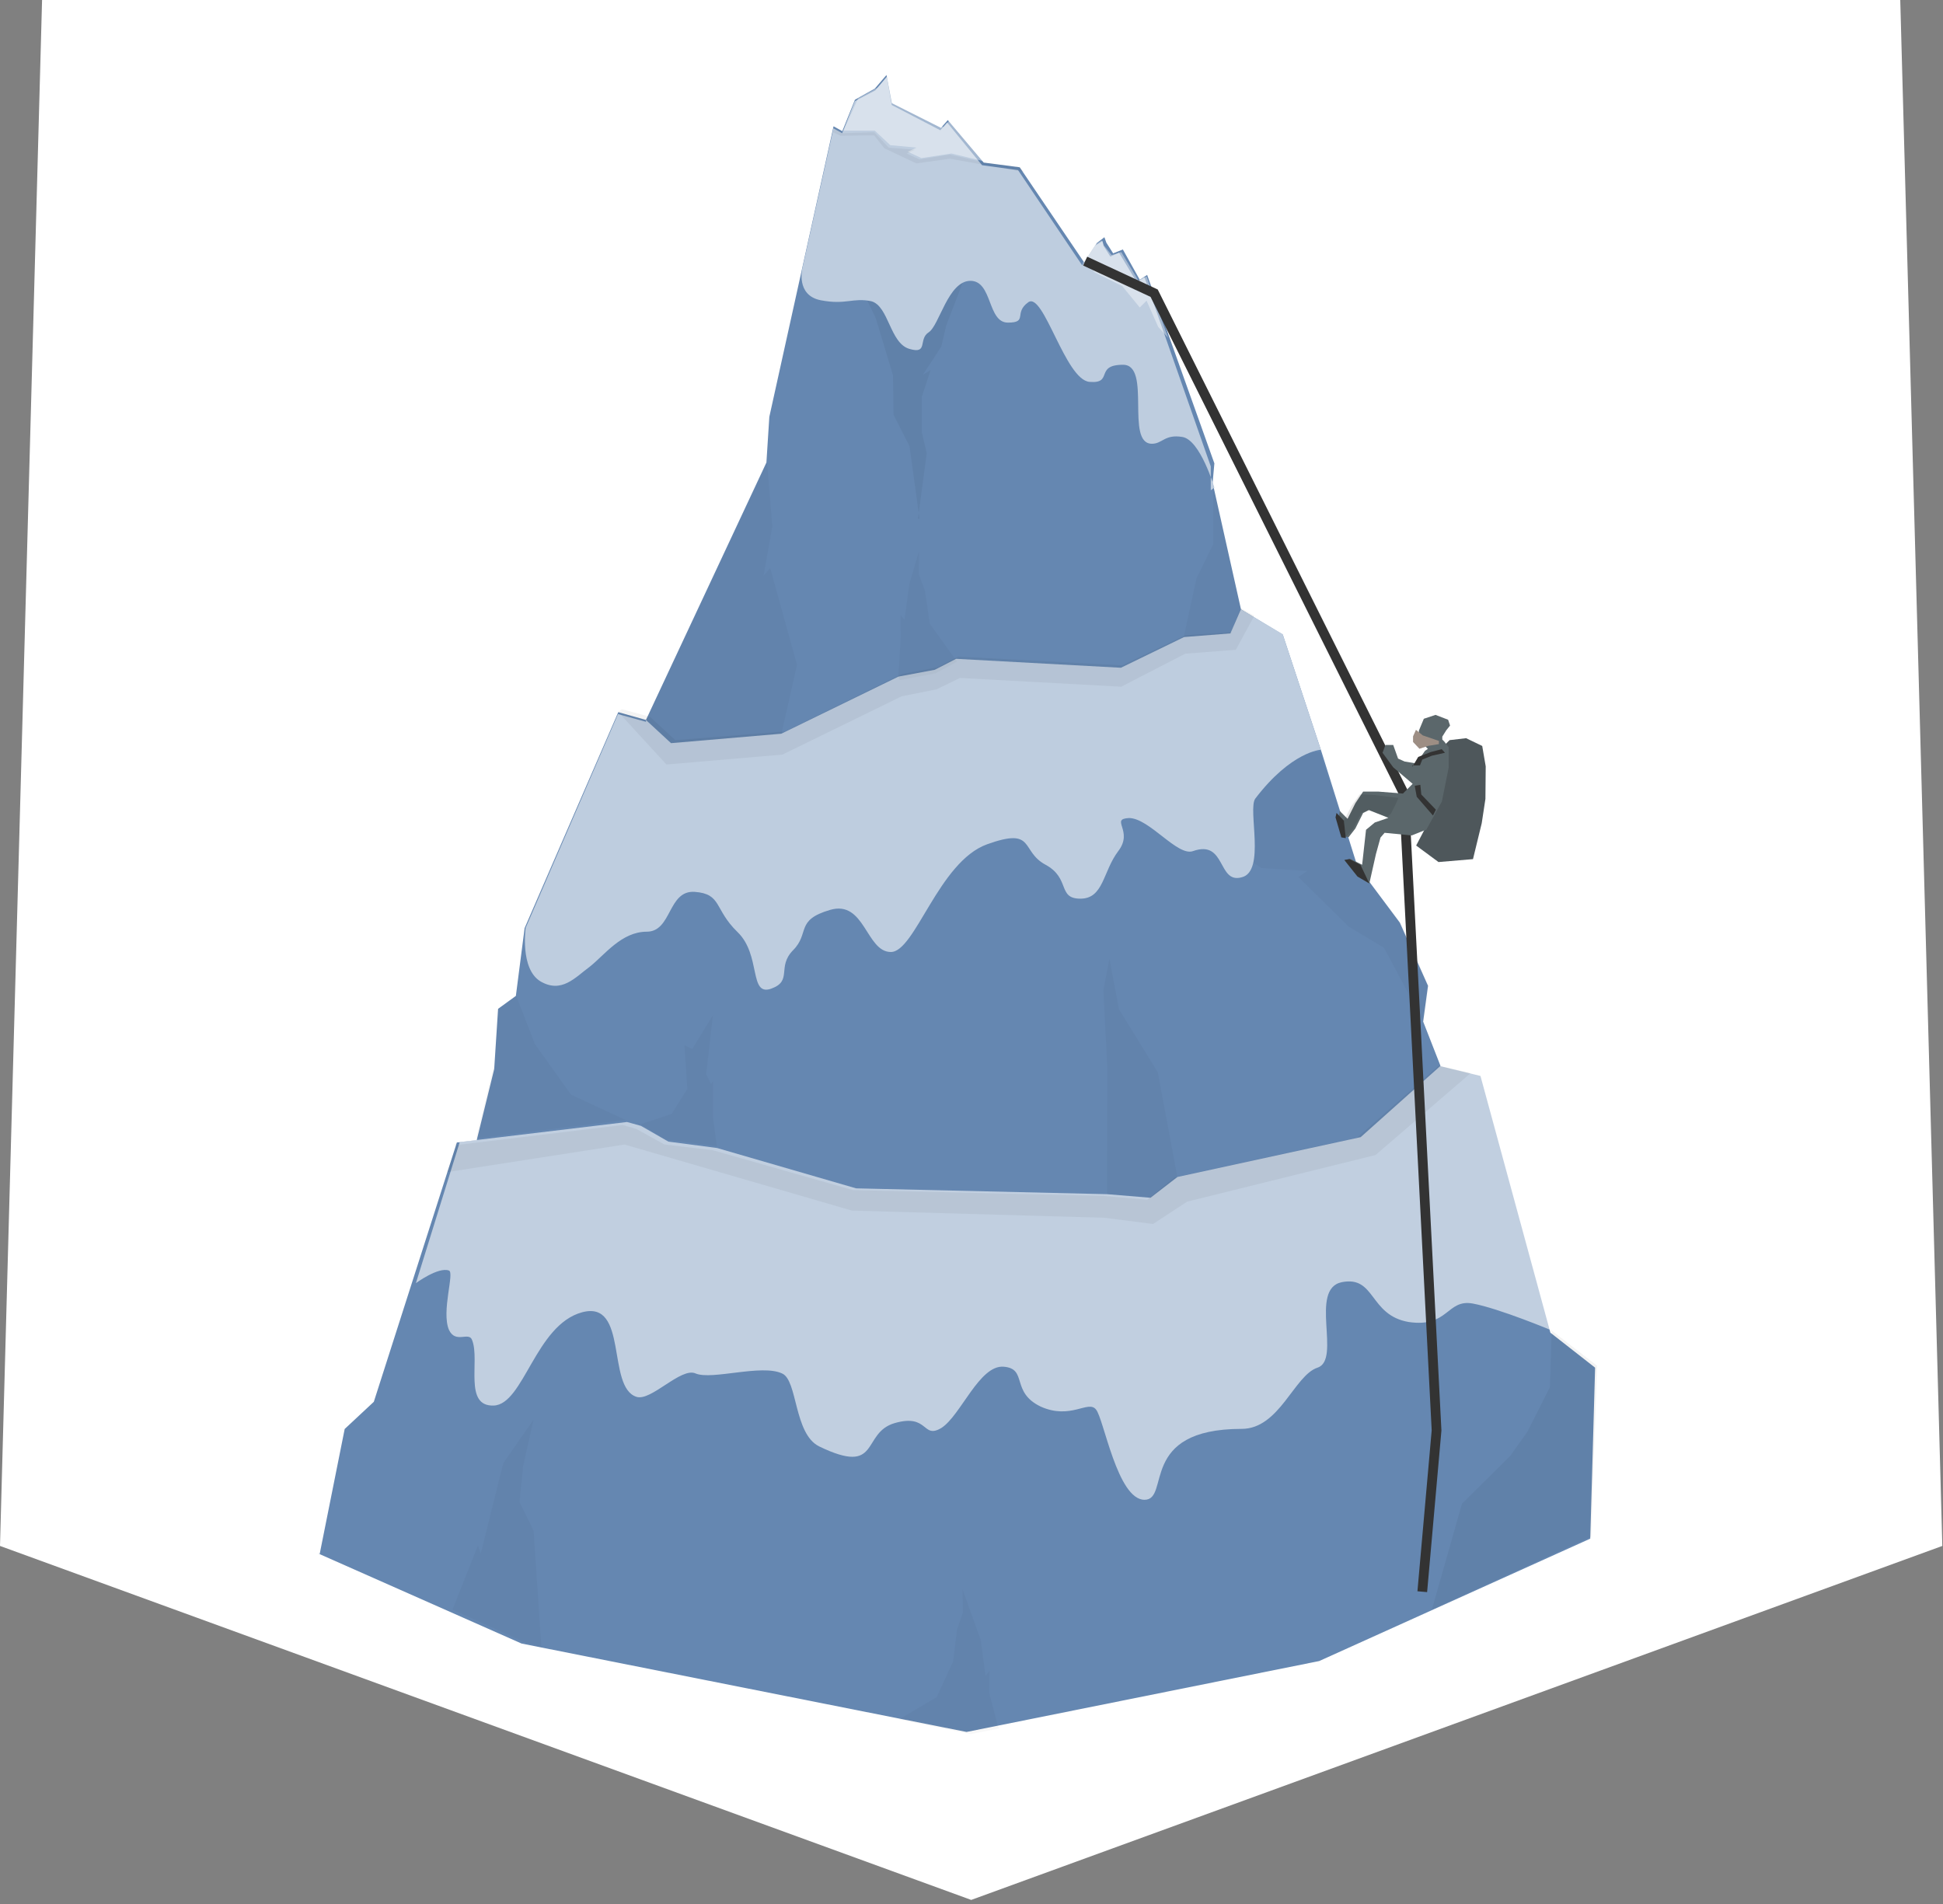 <svg xmlns="http://www.w3.org/2000/svg" viewBox="0 0 200 196" xmlns:xlink="http://www.w3.org/1999/xlink"><rect x="0" y="0" width="200" height="196" fill="#808080" stroke="none"/><defs><path id="path-1" d="M53.98 6.1h3.23l1.6 1.5 2.7.25-.9.42 1.4.66 3.1-.47 3.6.86L65 4.94l-.7.8-5.04-2.52-.6-2.9-1.16 1.36-2 1.1L54 6.1z"/><path id="path-2" d="M78.83 19.55l1.03 1.16 2.83 1.4 1.8 2.2.7-.7 1.2 2.7 1 1.1-2.2-6.3-.8.5-1.8-3-1 .3-.8-1-.2-.5-.8.5-1.3 2z"/></defs><g id="Page-2" fill="none" fill-rule="evenodd"><g id="CS---case-study---mobile"><g id="Group-Copy"><path id="Rectangle-3-Copy-8" fill="#FFF" d="M195.6 0H4.33L0 159.14l99.97 36.44 99.96-36.44L195.6 0z"/><g id="Group-+-Group"><g id="Group"><path id="Path-254-Copy-2" fill="#6587B1" d="M32.9 160l2.58-12.9 3-2.8 8.55-26.7 2.04-.23 1.8-7.32.4-6.2 1.83-1.33.9-6.98 9.64-22.23 2.85.8 12.4-26.5.3-4.7L85.8 13l.9.5 1.3-3.23 2.05-1.15 1.2-1.4.55 2.9 5.06 2.54.7-.8 3.7 4.38 3.7.48 6.64 9.8 1.3-2 .78-.6.2.56.7 1.1 1-.4 1.74 3.12.76-.5L125 47.7l-.18 2 2.92 13.03 4.3 2.6 4 12.1 3.65 11.65 4.4 5.9 2.9 6.5-.5 3.68 1.8 4.6 4.1 1 7.2 26.43 4.6 3.6-.5 17.6-27.9 12.6-36.3 7.3-45.8-9.1-21-9.3z"/><path id="Path-1859-Copy-2" fill="#000" fill-opacity=".03" d="M102.73 177.75l-.9-3.47.02-2.27-.4.5-.5-3.7-1.87-5.2.03 2.4-.6 1.7-.4 3.3-1.7 3.7-3.9 2.3 7.4 1.5 3-.6z"/><path id="Path-1896" fill="#000" fill-opacity=".05" d="M94.65 53.4l-1.03-7.47-1.64-3.23-.06-4.07-1.78-5.9-1.55-3.18 11.4-2.8-2.6 6.78-.5 2.15-1.9 2.9.8-.48-.9 2.72v3.7l.5 2.14-.9 6.75z"/><path id="Path-254-Copy-3" fill="#BECDDF" d="M125 50.2s-1.45-4.93-3.3-5.22c-1.82-.3-2.04.7-3.13.7-2.78 0 0-8.13-2.97-8.13-2.96 0-.96 1.97-3.45 1.76-2.5-.2-4.73-9.3-6.3-8.2-1.55 1.1 0 2.1-2.1 2.1-2.13 0-1.57-4.3-3.86-4.3-2.3 0-3.2 4.6-4.3 5.3-1.1.7 0 2.3-2 1.7-2-.6-2.1-4.4-3.9-4.9-1.9-.4-2.6.4-5.2-.1s-1.9-3.3-1.9-3.3l3.2-14.4.9.5 1.3-3.3 2.1-1.1 1.2-1.4.5 2.9 5 2.6.7-.8 3.6 4.4 3.7.5 6.6 9.8 1.3-2 .8-.5.1.5.7 1.1.9-.4 1.8 3 .8-.5 6.84 19.5v2.46z"/><path id="Path-1863-Copy" fill="#000" fill-opacity=".03" d="M123.6 85.4l6.26 3.96 4.7.3-.92.62 5.2 5.12 3.62 2.17 4.07 7.64.53-3.7-2.86-6.5-4.5-5.8-3.8-11.8s-6.1 0-8.1 1.7c-.3.3-.2 1-.2 1l-4.1 5.6z"/><path id="Path-256-Copy" fill="#BECDDF" d="M66.47 74.1l2.6 2.4 11.35-.97 12.06-5.88 3.74-.7 2.2-1.13 16.96.92 6.5-3.16 4.77-.38 1.08-2.47 4.3 2.55 3.93 11.9s-3.04.16-6.75 5.03c-.8 1.1 1.1 7.5-1.4 8.1-2.5.7-1.6-3.9-5-2.7-1.6.6-4.5-3.4-6.6-3.4-2 .1.5 1.3-1.1 3.4-1.6 2.1-1.5 4.9-3.9 4.9s-1-2.1-3.6-3.5-1-3.9-6-2.1S94.2 98 91.7 98c-2.56 0-2.67-5.4-6.27-4.33-3.6 1.05-2.05 2.4-3.8 4.15-1.7 1.74 0 3.15-2.26 3.96-2.3.8-1-3.46-3.45-5.83-2.43-2.35-1.6-3.93-4.4-4.14-2.8-.2-2.34 4.1-4.95 4.1-2.6 0-4.34 2.4-5.86 3.6-1.5 1.1-2.9 2.8-5.1 1.5-2.1-1.3-1.5-5.5-1.5-5.5l9.5-22 2.9.8z"/><path id="Path-257-Copy" fill="#FFF" fill-opacity=".6" d="M47.02 117.6l17.52-2.1 1.44.4 2.82 1.62 5.02.66 14.3 4.15 25.82.6 4.48.37 2.78-2.14 18.86-4.1 8.25-7.37 4.2 1 7.3 26.3s-5.5-2.3-8.2-2.8c-2.7-.5-2.5 2.5-6.6 1.9-4.1-.7-3.4-4.8-6.9-4.1-3.4.7 0 8-2.5 8.8-2.4.8-3.9 6.3-7.8 6.3-10.7 0-7.3 7.3-10 7.3-2.8 0-4.2-8.4-5-9.3-.8-1-2.6 1.1-5.7-.3-3.1-1.5-1.3-3.9-3.8-4.1-2.5-.2-4.4 5-6.4 6.3-2 1.2-1.3-1.5-4.8-.5s-1.4 5.5-7.8 2.4c-2.6-1.3-2.2-6.8-3.8-7.5-2.1-1-7.2.7-8.9 0-1.5-.7-4.6 2.9-6.1 2.4-3.1-1-.8-10-5.6-8.7-4.8 1.3-6 9.5-9.1 9.6-3.1.1-1.4-4.6-2.2-6.7-.3-1-1.7.4-2.4-1.1-.8-1.9.6-5.9 0-6.1-1.1-.4-3.4 1.3-3.4 1.3l4.6-14.8z"/><path id="Path-1856-Copy-2" fill="#000" fill-opacity=".03" d="M113.58 102.08l.4 7.84-.03 13 4.55.37 2.68-2.2-2-10.7-4-6.5-.98-5.2-.62 3.2z"/><path id="Path-1856-Copy-3" fill="#000" fill-opacity=".03" d="M127.7 62.7l-1 2.54-4.85.32 1.3-6 1.72-3.53v-6.16l2.84 12.82z"/><path id="Path-1857-Copy" fill="#000" fill-opacity=".03" d="M79.5 54.2l-.9 5.05.68-.78 2.76 9.97-1.6 7.08-11.34 1-2.6-2.43 12.46-26.5.54 6.6z"/><path id="Path-1859-Copy-3" fill="#000" fill-opacity=".03" d="M92.46 69.65l.26-4.08-.02-2.26.4.5.5-3.7 1-3.4-.02 2.4.63 1.7.5 3.4 2.8 3.9-2.2 1.2-3.7.7z"/><path id="Path-1860-Copy" fill="#000" fill-opacity=".05" d="M63.64 73.3l4.96 5.4 11.94-1.02 12.27-6 3.6-.72 2.4-1.17 16.6.9 6.6-3.4 5.2-.4 1.9-3.5-1.4-.8-1 2.5-4.7.3-6.5 3.1-16.9-.9-2.1 1.1-3.7.7-12 5.9-11.3.9-2.6-2.4L64 73z"/><path id="Path-1862-Copy" fill="#000" fill-opacity=".03" d="M50.86 110.02l.4-6.15 1.87-1.38 1.94 5 3.72 5.2 5.6 2.6-15.4 1.9 1.8-7.4z"/><path id="Path-1862-Copy-2" fill="#000" fill-opacity=".05" d="M47.06 117.66l-1.03 3 18.26-2.84 23.4 6.8 26 .74 5 .64 3.5-2.3 19.4-4.8 9.8-8.44-3.3-.75-8.4 7.4-18.8 4.1-2.8 2.3-4.5-.4-25.8-.6-14.4-4.1-5-.6-2.9-1.6-1.4-.4-17.4 2.1z"/><path id="Path-1864-Copy" fill="#000" fill-opacity=".03" d="M65.8 115.77l3.33-1.1 1.62-2.58-.3-4.5.8.4 2.14-3.5-.7 6.1.5 1 .2-.3v3.7l.4 3-5.3-.7-3-1.8z"/><path id="Path-1865-Copy" fill="#000" fill-opacity=".03" d="M46.56 165.74l2.64-6.67.28.87 2.32-9.32 3.13-4.5-1.08 4.8-.37 3.7 1.45 2.97.8 12-1.66-.5-7.5-3.4z"/><path id="Path-1866-Copy" fill="#000" fill-opacity=".05" d="M159.72 137.07l-.18 5.72-2.32 4.6-1.78 2.5-4.95 4.9-3.1 10.9 16.4-7.5.6-17.6-4.9-3.8z"/><g id="Path-1868-Copy" transform="translate(32.829 7.343)"><use fill="#FFF" fill-opacity=".4" xlink:href="#path-1"/><use xlink:href="#path-1"/></g><path id="Path-1869-Copy" fill="#000" fill-opacity=".05" d="M85.73 13.6l.77.37 3.47-.04 1.07 1.34 3.28 1.55 3.45-.48 7.67 1.37-.46-.5-3.7-.5-3.53-.8-3.1.5-1.33-.6.87-.4-2.7-.2-1.5-1.6-3.2.1-.9-.5-.2.7z"/><g id="Path-1870-Copy" transform="translate(32.829 7.343)"><use fill="#FFF" fill-opacity=".4" xlink:href="#path-2"/><use xlink:href="#path-2"/></g><path id="Path-259-Copy" stroke="#333" d="M111.7 26.88l7.1 3.3 25.7 51.5 3.37 65.57-1.47 16.6"/></g><g id="Group"><path id="Path-260-Copy-4" fill="#4E575B" d="M148.4 77.05v2.85l-1.37 4.74-1.26 2.4 2.3 1.7 3.55-.3.9-3.7.38-2.5.03-3.35-.36-2.1-1.66-.8-1.7.2-.7.7z"/><path id="Path-258-Copy-2" fill="#5B676B" d="M142.1 86.22l-.47 1.7-.68 3.03-1.24-.73-1.3-1.67.6-.13 1.2.6.4-3.6.9-.75 1.4-.48-2-.8-.6.3-.8 1.6-.7.9-.4-.1-.6-2 .1-.6.8.8.8-1.6.8-1.2h1.6l2.5.2 1-1-2-1.7-1.1-1.5.3-.8h.8l.5 1.4.67.3 1.2.2.9-1.3.3-.2-1-1 .08-.9.5-1.2 1.2-.4 1.3.5.2.6-.4.5-.4.64v.3l.2.2.46.6V79l-.7 3.5-1.6 2.9-1.5.6-2.8-.27z"/><path id="Path-262-Copy-2" fill="#9D8E84" d="M148.05 76.25l-1.6-.55-.7-.57-.3.67v.58l.66.7.9-.3 1.1-.18v-.35z"/><path id="Path-1899" fill="#000" fill-opacity=".1" d="M142.66 84.18l.5-.4.5-.98.28-.66-2.46-.3-1.52-.07-.86 1.22-.77 1.5.18 1.7.8-.9.8-1.6.7-.3 2 .7z"/><path id="Path-1900" fill="#333" d="M145.63 80.94l.2 1.08 1.67 1.93.3-.6-1.5-1.56-.1-1-.57.1z"/><path id="Path-1901" fill="#333" d="M145.38 78.94l.6-1.02 1.28-.5 1.14-.3.34.37-1.34.3-1 .4-.24.6h-.78z"/><path id="Path-1902" fill="#333" d="M137.57 83.7l-.1.44.6 2.06.46.08-.2-1.8-.76-.8z"/><path id="Path-1903" fill="#333" d="M138.9 88.43l-.52.1 1.36 1.7 1.2.7-.9-1.9-1.13-.6z"/></g></g></g></g></g></svg>